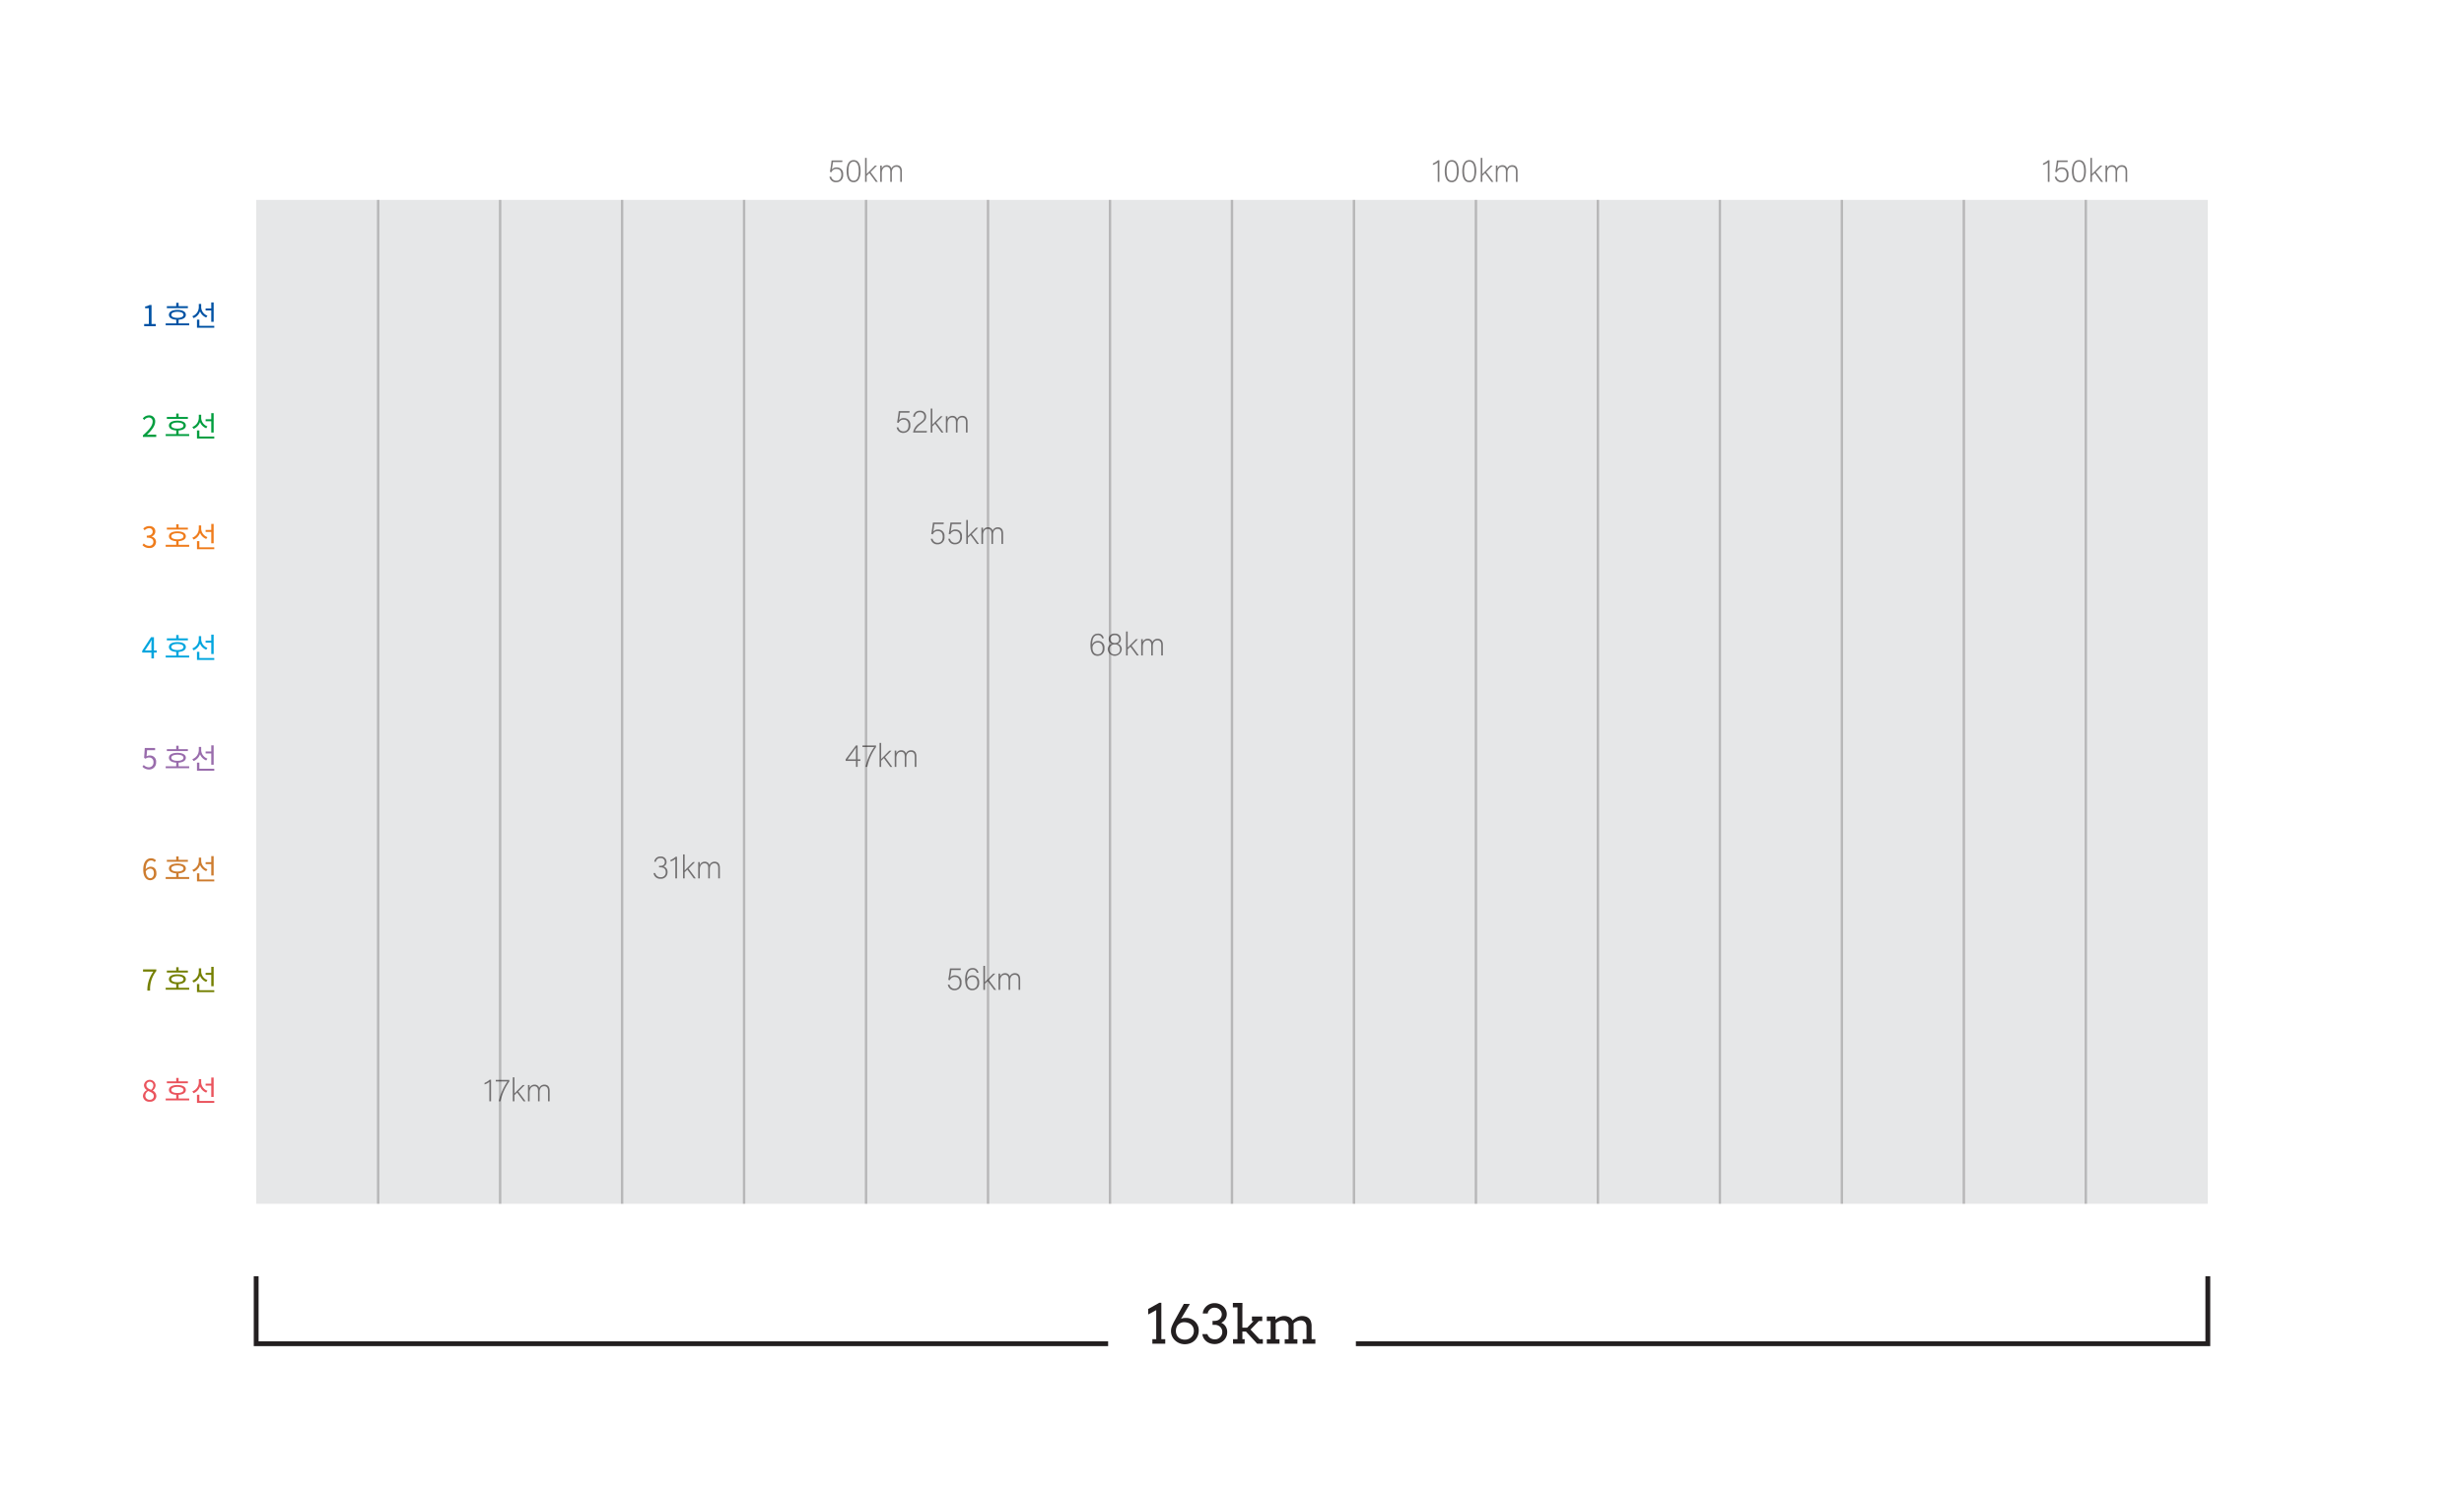 <svg id="Layer_1" data-name="Layer 1" xmlns="http://www.w3.org/2000/svg" width="511.181" height="311.486" viewBox="0 0 511.181 311.486">
  <title>graph background</title>
  <g style="isolation: isolate">
    <path d="M239.569,278.342h.8v-6.037l-1.671.908v-1.137l2.298-1.285h.435v7.551h.811v.938h-2.673Z" transform="translate(-0.5 -0.5)" style="fill: #231f20"/>
    <path d="M247.36,271.025l-1.851,3.086a1.956,1.956,0,0,1,.602-.162c.18-.016.34-.021.482-.021a2.583,2.583,0,0,1,.969.188,2.629,2.629,0,0,1,.83.527,2.599,2.599,0,0,1,.58.81,2.45,2.45,0,0,1,.218,1.039,3.069,3.069,0,0,1-.234,1.23,2.695,2.695,0,0,1-.632.908,2.729,2.729,0,0,1-.923.564,3.241,3.241,0,0,1-1.113.193,2.977,2.977,0,0,1-1.982-.766,2.714,2.714,0,0,1-.634-.871,2.655,2.655,0,0,1-.237-1.131,2.596,2.596,0,0,1,.183-.947,9.209,9.209,0,0,1,.455-.979l2.019-3.67Zm-1.192,3.795a1.659,1.659,0,0,0-.667.121,2.001,2.001,0,0,0-.52.344,1.526,1.526,0,0,0-.387.56,2.042,2.042,0,0,0-.142.787,1.953,1.953,0,0,0,.142.762,1.619,1.619,0,0,0,.392.57,1.72,1.72,0,0,0,.591.354,2.153,2.153,0,0,0,.738.121,1.965,1.965,0,0,0,.708-.129,1.832,1.832,0,0,0,.594-.371,1.803,1.803,0,0,0,.408-.572,1.733,1.733,0,0,0,.152-.734,1.802,1.802,0,0,0-.163-.787,1.67,1.67,0,0,0-.439-.568,1.863,1.863,0,0,0-.64-.344A2.551,2.551,0,0,0,246.168,274.82Z" transform="translate(-0.5 -0.5)" style="fill: #231f20"/>
    <path d="M253.97,273.182a1.309,1.309,0,0,0-.09-.455,1.351,1.351,0,0,0-.277-.447,1.532,1.532,0,0,0-.474-.338,1.595,1.595,0,0,0-.673-.133,1.322,1.322,0,0,0-1.11.529,1.117,1.117,0,0,0-.283.674h-1.035a1.994,1.994,0,0,1,.237-.854,2.531,2.531,0,0,1,.531-.67,2.507,2.507,0,0,1,1.649-.627,2.771,2.771,0,0,1,1.056.193,2.551,2.551,0,0,1,.808.512,2.291,2.291,0,0,1,.517.727,2.032,2.032,0,0,1,.183.834,2.141,2.141,0,0,1-.066.521,1.829,1.829,0,0,1-.204.498,1.938,1.938,0,0,1-.356.439,2.188,2.188,0,0,1-.528.354,1.895,1.895,0,0,1,.876.697,2.042,2.042,0,0,1,.267.555,2.263,2.263,0,0,1,.098.682,2.367,2.367,0,0,1-.207.988,2.465,2.465,0,0,1-.561.785,2.599,2.599,0,0,1-.83.521,2.765,2.765,0,0,1-1.021.188,2.893,2.893,0,0,1-.994-.178,2.312,2.312,0,0,1-.836-.504,2.232,2.232,0,0,1-.506-.68,2.163,2.163,0,0,1-.196-.703h1.045a1.484,1.484,0,0,0,.564.795,1.73,1.73,0,0,0,1.032.289,1.407,1.407,0,0,0,.553-.115,1.499,1.499,0,0,0,.476-.318,1.569,1.569,0,0,0,.333-.478,1.431,1.431,0,0,0,.125-.602,1.497,1.497,0,0,0-.125-.621,1.429,1.429,0,0,0-.338-.471,1.516,1.516,0,0,0-.493-.299,1.682,1.682,0,0,0-.596-.107h-.468v-.82h.381a1.852,1.852,0,0,0,.645-.107,1.403,1.403,0,0,0,.482-.291,1.273,1.273,0,0,0,.302-.434A1.326,1.326,0,0,0,253.97,273.182Z" transform="translate(-0.5 -0.5)" style="fill: #231f20"/>
    <path d="M256.269,270.807h1.987v.938h-.012v4.213h.981l1.339-1.383h-.337v-.935h2.14v.935h-.714l-1.715,1.77,1.873,1.998h.681v.938h-1.192l-2.309-2.522h-.746v1.584h.469v.938h-2.412v-.938h.926v-6.598h-.958Z" transform="translate(-0.5 -0.5)" style="fill: #231f20"/>
    <path d="M263.313,273.639H265.11v.658h.011A4.675,4.675,0,0,1,265.51,274a3.087,3.087,0,0,1,.428-.242,2.533,2.533,0,0,1,.466-.162,2.034,2.034,0,0,1,.503-.06,2.255,2.255,0,0,1,1.051.227,1.529,1.529,0,0,1,.681.705q.206-.188.435-.357a3.169,3.169,0,0,1,.477-.297,2.816,2.816,0,0,1,.52-.201,2.084,2.084,0,0,1,.565-.076,2.507,2.507,0,0,1,.822.125,1.613,1.613,0,0,1,.621.381,1.643,1.643,0,0,1,.389.656,3.005,3.005,0,0,1,.134.945v2.699h.784v.938H270.75v-.938h.795v-2.574a1.351,1.351,0,0,0-.326-.982,1.253,1.253,0,0,0-.942-.336,1.796,1.796,0,0,0-.745.174,2.275,2.275,0,0,0-.653.442v3.277h.778v.938h-2.63v-.938h.795v-2.574a1.343,1.343,0,0,0-.329-.982,1.263,1.263,0,0,0-.945-.336,1.658,1.658,0,0,0-.713.17,3.567,3.567,0,0,0-.681.418v3.305h.795v.938h-2.635v-.938h.784v-3.768h-.784Z" transform="translate(-0.5 -0.5)" style="fill: #231f20"/>
  </g>
  <rect x="53.146" y="41.469" width="404.889" height="208.283" style="fill: #e6e7e8"/>
  <polygon points="229.891 279.28 52.646 279.28 52.646 264.783 53.646 264.783 53.646 278.28 229.891 278.28 229.891 279.28" style="fill: #231f20"/>
  <polygon points="458.535 279.28 281.29 279.28 281.29 278.28 457.535 278.28 457.535 264.783 458.535 264.783 458.535 279.28" style="fill: #231f20"/>
  <rect width="511.181" height="311.486" style="fill: none"/>
  <g style="opacity: 0.6">
    <g>
      <path d="M175.225,34.117H173.312c-.047.439-.183,1.278-.237,1.555a1.217,1.217,0,0,1,1.021-.44,1.3,1.3,0,0,1,1.318,1.474,1.423,1.423,0,0,1-1.44,1.609,1.333,1.333,0,0,1-1.393-1.163h.358a1.028,1.028,0,0,0,1.054.838c.703,0,1.055-.494,1.055-1.264,0-.649-.284-1.163-.974-1.163a1.029,1.029,0,0,0-1.075.676l-.338-.095c.142-.595.297-1.831.358-2.359h2.251Z" transform="translate(-0.5 -0.5)" style="fill: #231f20"/>
      <path d="M179.038,35.976c0,1.021-.264,2.339-1.454,2.339-1.156,0-1.446-1.21-1.446-2.305,0-1.088.31-2.305,1.467-2.305C178.767,33.705,179.038,34.922,179.038,35.976Zm-2.522.04c0,.865.183,1.974,1.068,1.974.906,0,1.081-1.062,1.081-2.015,0-.852-.176-1.947-1.054-1.947C176.692,34.029,176.516,35.03,176.516,36.017Z" transform="translate(-0.5 -0.5)" style="fill: #231f20"/>
      <path d="M180.302,36.598c.311-.332,1.257-1.291,1.71-1.744h.433l-1.338,1.345,1.507,2.035h-.419l-1.332-1.818-.561.541v1.277h-.338V33.252h.338Z" transform="translate(-0.5 -0.5)" style="fill: #231f20"/>
      <path d="M183.107,35.726c0-.291,0-.608-.007-.872h.332c.007.115.02.406.013.602a1.058,1.058,0,0,1,1.014-.683.96.96,0,0,1,.98.669,1.151,1.151,0,0,1,1.102-.669c.52,0,1.061.297,1.061,1.237v2.224h-.338V36.05c0-.453-.162-.946-.791-.946-.655,0-.953.527-.953,1.183v1.947h-.331V36.057c0-.493-.148-.953-.771-.953-.656,0-.974.582-.974,1.271v1.859h-.338Z" transform="translate(-0.5 -0.5)" style="fill: #231f20"/>
    </g>
  </g>
  <g style="opacity: 0.6">
    <g>
      <path d="M298.766,38.234v-4.022a3.028,3.028,0,0,1-1,.52v-.318a3.69,3.69,0,0,0,1.061-.662h.291v4.481Z" transform="translate(-0.5 -0.5)" style="fill: #231f20"/>
      <path d="M303.126,35.976c0,1.021-.264,2.339-1.454,2.339-1.155,0-1.445-1.21-1.445-2.305,0-1.088.31-2.305,1.467-2.305C302.856,33.705,303.126,34.922,303.126,35.976Zm-2.522.04c0,.865.183,1.974,1.067,1.974.906,0,1.082-1.062,1.082-2.015,0-.852-.176-1.947-1.055-1.947C300.78,34.029,300.604,35.03,300.604,36.017Z" transform="translate(-0.5 -0.5)" style="fill: #231f20"/>
      <path d="M306.764,35.976c0,1.021-.264,2.339-1.454,2.339-1.155,0-1.446-1.21-1.446-2.305,0-1.088.31-2.305,1.467-2.305C306.492,33.705,306.764,34.922,306.764,35.976Zm-2.522.04c0,.865.182,1.974,1.067,1.974.905,0,1.081-1.062,1.081-2.015,0-.852-.176-1.947-1.054-1.947C304.418,34.029,304.242,35.03,304.242,36.017Z" transform="translate(-0.5 -0.5)" style="fill: #231f20"/>
      <path d="M308.027,36.598c.311-.332,1.258-1.291,1.711-1.744h.432l-1.338,1.345,1.508,2.035h-.42l-1.332-1.818-.561.541v1.277H307.69V33.252h.338Z" transform="translate(-0.5 -0.5)" style="fill: #231f20"/>
      <path d="M310.832,35.726c0-.291,0-.608-.006-.872h.331c.007.115.021.406.013.602a1.058,1.058,0,0,1,1.015-.683.958.958,0,0,1,.98.669,1.152,1.152,0,0,1,1.103-.669c.52,0,1.062.297,1.062,1.237v2.224H314.99V36.05c0-.453-.162-.946-.791-.946-.656,0-.953.527-.953,1.183v1.947h-.332V36.057c0-.493-.148-.953-.77-.953-.656,0-.975.582-.975,1.271v1.859h-.338Z" transform="translate(-0.5 -0.5)" style="fill: #231f20"/>
    </g>
  </g>
  <g style="opacity: 0.6">
    <g>
      <path d="M425.338,38.234v-4.022a3.029,3.029,0,0,1-1,.52v-.318a3.691,3.691,0,0,0,1.06-.662h.291v4.481Z" transform="translate(-0.5 -0.5)" style="fill: #231f20"/>
      <path d="M429.428,34.117h-1.913c-.048.439-.183,1.278-.237,1.555a1.219,1.219,0,0,1,1.022-.44,1.3,1.3,0,0,1,1.318,1.474,1.423,1.423,0,0,1-1.44,1.609,1.332,1.332,0,0,1-1.393-1.163h.357a1.029,1.029,0,0,0,1.055.838c.703,0,1.055-.494,1.055-1.264,0-.649-.284-1.163-.974-1.163a1.03,1.03,0,0,0-1.075.676l-.338-.095c.143-.595.298-1.831.359-2.359h2.25Z" transform="translate(-0.5 -0.5)" style="fill: #231f20"/>
      <path d="M433.24,35.976c0,1.021-.264,2.339-1.453,2.339-1.156,0-1.447-1.21-1.447-2.305,0-1.088.311-2.305,1.467-2.305C432.97,33.705,433.24,34.922,433.24,35.976Zm-2.521.04c0,.865.183,1.974,1.068,1.974.905,0,1.081-1.062,1.081-2.015,0-.852-.176-1.947-1.055-1.947C430.894,34.029,430.719,35.03,430.719,36.017Z" transform="translate(-0.5 -0.5)" style="fill: #231f20"/>
      <path d="M434.504,36.598c.311-.332,1.258-1.291,1.711-1.744h.433l-1.339,1.345,1.508,2.035h-.419l-1.332-1.818-.561.541v1.277h-.338V33.252h.338Z" transform="translate(-0.5 -0.5)" style="fill: #231f20"/>
      <path d="M437.31,35.726c0-.291,0-.608-.008-.872h.332c.007.115.019.406.014.602a1.057,1.057,0,0,1,1.014-.683.961.961,0,0,1,.981.669,1.149,1.149,0,0,1,1.101-.669c.52,0,1.061.297,1.061,1.237v2.224h-.338V36.05c0-.453-.162-.946-.791-.946-.654,0-.953.527-.953,1.183v1.947h-.33V36.057c0-.493-.149-.953-.771-.953-.655,0-.973.582-.973,1.271v1.859h-.338Z" transform="translate(-0.5 -0.5)" style="fill: #231f20"/>
    </g>
  </g>
  <g style="opacity: 0.6">
    <g>
      <path d="M189.16,86.118h-1.913c-.047.439-.183,1.278-.237,1.555a1.217,1.217,0,0,1,1.021-.44,1.3,1.3,0,0,1,1.318,1.474,1.423,1.423,0,0,1-1.439,1.609,1.333,1.333,0,0,1-1.393-1.163h.358a1.028,1.028,0,0,0,1.054.838c.703,0,1.055-.494,1.055-1.264,0-.649-.284-1.163-.974-1.163a1.029,1.029,0,0,0-1.075.676l-.338-.095c.142-.595.297-1.831.358-2.359h2.251Z" transform="translate(-0.5 -0.5)" style="fill: #231f20"/>
      <path d="M189.931,90.234v-.02a2.897,2.897,0,0,1,1.358-1.933c.77-.602.967-.784.967-1.345a.839.839,0,0,0-.913-.906c-.608,0-.926.29-1.041.939h-.345a1.313,1.313,0,0,1,1.386-1.264,1.178,1.178,0,0,1,1.284,1.21c0,.69-.29.919-1.115,1.595a3.353,3.353,0,0,0-1.189,1.393H192.81l-.061.331Z" transform="translate(-0.5 -0.5)" style="fill: #231f20"/>
      <path d="M193.926,88.599c.311-.332,1.257-1.291,1.71-1.744h.433L194.731,88.2l1.507,2.035h-.419l-1.332-1.818-.561.541v1.277h-.338v-4.982h.338Z" transform="translate(-0.5 -0.5)" style="fill: #231f20"/>
      <path d="M196.731,87.727c0-.291,0-.608-.007-.872h.332c.007.115.02.406.013.602a1.058,1.058,0,0,1,1.014-.683.96.96,0,0,1,.98.669,1.151,1.151,0,0,1,1.102-.669c.52,0,1.061.297,1.061,1.237v2.224h-.338V88.051c0-.453-.162-.946-.791-.946-.655,0-.953.527-.953,1.183v1.947h-.331V88.058c0-.493-.148-.953-.77-.953-.656,0-.974.582-.974,1.271v1.859h-.338Z" transform="translate(-0.5 -0.5)" style="fill: #231f20"/>
    </g>
  </g>
  <g style="opacity: 0.6">
    <g>
      <path d="M196.254,109.244h-1.913c-.047.439-.183,1.278-.237,1.555a1.218,1.218,0,0,1,1.021-.439,1.3,1.3,0,0,1,1.318,1.474,1.423,1.423,0,0,1-1.44,1.609,1.333,1.333,0,0,1-1.393-1.163h.358a1.028,1.028,0,0,0,1.054.838c.703,0,1.055-.494,1.055-1.264,0-.649-.284-1.163-.974-1.163a1.029,1.029,0,0,0-1.075.676l-.338-.095c.142-.595.297-1.832.358-2.359h2.251Z" transform="translate(-0.5 -0.5)" style="fill: #231f20"/>
      <path d="M199.878,109.244h-1.913c-.047.439-.183,1.278-.237,1.555a1.218,1.218,0,0,1,1.021-.439,1.3,1.3,0,0,1,1.318,1.474,1.423,1.423,0,0,1-1.44,1.609,1.333,1.333,0,0,1-1.393-1.163h.358a1.029,1.029,0,0,0,1.055.838c.703,0,1.055-.494,1.055-1.264,0-.649-.284-1.163-.974-1.163a1.029,1.029,0,0,0-1.075.676l-.338-.095c.142-.595.297-1.832.358-2.359h2.251Z" transform="translate(-0.5 -0.5)" style="fill: #231f20"/>
      <path d="M201.297,111.725c.311-.332,1.257-1.291,1.71-1.744h.433l-1.338,1.345,1.507,2.035h-.419l-1.332-1.818-.561.541V113.36H200.96v-4.982h.338Z" transform="translate(-0.5 -0.5)" style="fill: #231f20"/>
      <path d="M204.102,110.853c0-.29,0-.608-.007-.872h.332c.007.115.02.406.013.602a1.058,1.058,0,0,1,1.014-.683.96.96,0,0,1,.98.669,1.151,1.151,0,0,1,1.102-.669c.52,0,1.061.297,1.061,1.237V113.36H208.26v-2.184c0-.453-.162-.946-.791-.946-.655,0-.953.527-.953,1.183V113.36h-.331v-2.177c0-.493-.148-.953-.77-.953-.656,0-.974.582-.974,1.271V113.36h-.338Z" transform="translate(-0.5 -0.5)" style="fill: #231f20"/>
    </g>
  </g>
  <g style="opacity: 0.6">
    <g>
      <path d="M229.125,132.931a.824.824,0,0,0-.872-.656c-.852,0-1.156.798-1.176,1.967a1.251,1.251,0,0,1,1.21-.757,1.322,1.322,0,0,1,1.345,1.487,1.433,1.433,0,0,1-1.413,1.595c-1.183,0-1.494-.994-1.494-2.244,0-1.271.392-2.366,1.541-2.366a1.132,1.132,0,0,1,1.217.973Zm.135,2.062c0-.548-.216-1.183-1-1.183a1.079,1.079,0,0,0-1.108,1.196c0,.372.196,1.244,1.075,1.244C228.984,136.25,229.261,135.621,229.261,134.993Z" transform="translate(-0.5 -0.5)" style="fill: #231f20"/>
      <path d="M230.309,135.243a1.227,1.227,0,0,1,.858-1.19,1,1,0,0,1-.662-.953,1.141,1.141,0,0,1,1.298-1.142,1.126,1.126,0,0,1,1.237,1.135.97.97,0,0,1-.656.947,1.199,1.199,0,0,1,.838,1.189,1.463,1.463,0,0,1-2.914.014Zm2.548-.014a.952.952,0,0,0-1.088-1.007.964.964,0,0,0-1.095,1.007.995.995,0,0,0,1.088,1.02A.982.982,0,0,0,232.857,135.229ZM230.87,133.08c0,.426.257.818.926.818.622,0,.879-.325.879-.791a.804.804,0,0,0-.893-.832C231.113,132.275,230.87,132.626,230.87,133.08Z" transform="translate(-0.5 -0.5)" style="fill: #231f20"/>
      <path d="M234.446,134.851c.311-.332,1.257-1.291,1.71-1.744h.433l-1.338,1.345,1.507,2.035h-.419l-1.332-1.818-.561.541v1.277h-.338v-4.982h.338Z" transform="translate(-0.5 -0.5)" style="fill: #231f20"/>
      <path d="M237.251,133.978c0-.29,0-.608-.007-.872h.332c.007.115.02.406.013.602a1.058,1.058,0,0,1,1.014-.683.959.959,0,0,1,.98.669,1.151,1.151,0,0,1,1.102-.669c.521,0,1.061.297,1.061,1.237v2.224h-.338v-2.184c0-.453-.162-.946-.791-.946-.655,0-.953.527-.953,1.183v1.947h-.331V134.31c0-.493-.149-.953-.77-.953-.656,0-.974.582-.974,1.271v1.859h-.338Z" transform="translate(-0.5 -0.5)" style="fill: #231f20"/>
    </g>
  </g>
  <g style="opacity: 0.6">
    <g>
      <path d="M178.076,159.612v-1.243h-2.143v-.332l2.136-2.873h.352v2.879h.602l-.047.325h-.554v1.243Zm0-2.914c0-.25.006-.804.013-1.101-.183.324-1.244,1.738-1.757,2.447h1.744Z" transform="translate(-0.5 -0.5)" style="fill: #231f20"/>
      <path d="M182.24,155.165v.331a11.229,11.229,0,0,0-1.825,4.117h-.358a11.529,11.529,0,0,1,1.805-4.117h-2.433v-.331Z" transform="translate(-0.5 -0.5)" style="fill: #231f20"/>
      <path d="M183.308,157.977c.311-.331,1.257-1.291,1.71-1.744h.433l-1.338,1.346,1.507,2.034h-.419l-1.332-1.818-.561.541v1.277H182.97V154.63h.338Z" transform="translate(-0.5 -0.5)" style="fill: #231f20"/>
      <path d="M186.114,157.105c0-.29,0-.608-.007-.872h.332c.007.115.02.406.013.602a1.058,1.058,0,0,1,1.014-.683.959.959,0,0,1,.98.669,1.151,1.151,0,0,1,1.102-.669c.52,0,1.061.297,1.061,1.237v2.224h-.338v-2.184c0-.453-.162-.946-.791-.946-.655,0-.953.527-.953,1.184v1.946h-.331v-2.177c0-.493-.149-.953-.77-.953-.656,0-.974.582-.974,1.272v1.858h-.338Z" transform="translate(-0.5 -0.5)" style="fill: #231f20"/>
    </g>
  </g>
  <g style="opacity: 0.6">
    <g>
      <path d="M136.233,179.291a1.214,1.214,0,0,1,1.305-1.081,1.116,1.116,0,0,1,1.244,1.115.928.928,0,0,1-.622.933v.014a1.112,1.112,0,0,1,.825,1.155,1.334,1.334,0,0,1-1.46,1.393,1.352,1.352,0,0,1-1.44-1.183h.351a1.083,1.083,0,0,0,1.115.858.979.979,0,0,0,1.062-1.055c0-.71-.466-.993-1.122-.993h-.264v-.312h.209c.676,0,.98-.283.98-.81a.786.786,0,0,0-.892-.791.881.881,0,0,0-.953.757Z" transform="translate(-0.5 -0.5)" style="fill: #231f20"/>
      <path d="M140.6,182.738v-4.021a3.047,3.047,0,0,1-1,.52v-.318a3.668,3.668,0,0,0,1.062-.662h.291v4.481Z" transform="translate(-0.5 -0.5)" style="fill: #231f20"/>
      <path d="M142.54,181.102c.311-.331,1.257-1.291,1.71-1.744h.433l-1.338,1.346,1.507,2.034h-.419l-1.332-1.818-.561.541v1.277h-.338v-4.981h.338Z" transform="translate(-0.5 -0.5)" style="fill: #231f20"/>
      <path d="M145.346,180.231c0-.29,0-.608-.007-.872h.332c.007.115.02.406.013.602a1.058,1.058,0,0,1,1.014-.683.96.96,0,0,1,.98.67,1.151,1.151,0,0,1,1.102-.67c.52,0,1.061.298,1.061,1.237v2.224h-.338v-2.184c0-.452-.162-.946-.791-.946-.655,0-.953.527-.953,1.184v1.946h-.331v-2.177c0-.493-.148-.953-.77-.953-.656,0-.974.582-.974,1.272v1.858h-.338Z" transform="translate(-0.5 -0.5)" style="fill: #231f20"/>
    </g>
  </g>
  <g style="opacity: 0.6">
    <g>
      <path d="M199.784,201.749h-1.913c-.047.44-.183,1.277-.237,1.555a1.218,1.218,0,0,1,1.021-.439,1.3,1.3,0,0,1,1.318,1.474,1.423,1.423,0,0,1-1.44,1.608,1.333,1.333,0,0,1-1.393-1.162h.358a1.028,1.028,0,0,0,1.054.838c.703,0,1.055-.493,1.055-1.264,0-.649-.284-1.163-.974-1.163a1.029,1.029,0,0,0-1.075.676l-.338-.095c.142-.595.297-1.831.358-2.358h2.251Z" transform="translate(-0.5 -0.5)" style="fill: #231f20"/>
      <path d="M203.129,202.31a.824.824,0,0,0-.872-.655c-.852,0-1.156.798-1.176,1.967a1.25,1.25,0,0,1,1.21-.757,1.322,1.322,0,0,1,1.345,1.487,1.433,1.433,0,0,1-1.413,1.595c-1.183,0-1.494-.993-1.494-2.244,0-1.27.392-2.365,1.541-2.365a1.132,1.132,0,0,1,1.217.973Zm.135,2.062c0-.548-.216-1.184-1-1.184a1.079,1.079,0,0,0-1.108,1.196c0,.372.196,1.244,1.075,1.244C202.988,205.629,203.265,205,203.265,204.372Z" transform="translate(-0.5 -0.5)" style="fill: #231f20"/>
      <path d="M204.847,204.23c.311-.331,1.257-1.291,1.71-1.744h.433l-1.338,1.346,1.507,2.034h-.419l-1.332-1.818-.561.541v1.277h-.338v-4.981h.338Z" transform="translate(-0.5 -0.5)" style="fill: #231f20"/>
      <path d="M207.652,203.357c0-.29,0-.608-.007-.872h.332c.007.115.02.406.013.602a1.058,1.058,0,0,1,1.014-.683.96.96,0,0,1,.98.67,1.151,1.151,0,0,1,1.102-.67c.52,0,1.061.298,1.061,1.237v2.224H211.81v-2.184c0-.452-.162-.946-.791-.946-.655,0-.953.527-.953,1.183v1.946h-.331v-2.177c0-.493-.148-.953-.77-.953-.656,0-.974.582-.974,1.271v1.858h-.338Z" transform="translate(-0.5 -0.5)" style="fill: #231f20"/>
    </g>
  </g>
  <g style="opacity: 0.6">
    <g>
      <path d="M102.022,228.991v-4.022a3.011,3.011,0,0,1-1.0.52v-.317a3.718,3.718,0,0,0,1.062-.662h.29v4.481Z" transform="translate(-0.5 -0.5)" style="fill: #231f20"/>
      <path d="M106.159,224.543v.331a11.226,11.226,0,0,0-1.825,4.117h-.358a11.52,11.52,0,0,1,1.805-4.117h-2.433v-.331Z" transform="translate(-0.5 -0.5)" style="fill: #231f20"/>
      <path d="M107.227,227.356c.311-.332,1.257-1.291,1.71-1.744h.433l-1.338,1.345,1.507,2.035h-.419l-1.332-1.818-.561.541v1.277h-.338v-4.982h.338Z" transform="translate(-0.5 -0.5)" style="fill: #231f20"/>
      <path d="M110.033,226.483c0-.291,0-.608-.007-.872h.332c.007.114.02.405.013.602a1.058,1.058,0,0,1,1.014-.683.959.959,0,0,1,.98.669,1.151,1.151,0,0,1,1.102-.669c.52,0,1.061.297,1.061,1.236v2.225H114.19v-2.184c0-.453-.162-.946-.791-.946-.655,0-.953.527-.953,1.183v1.947h-.331v-2.177c0-.493-.148-.953-.77-.953-.656,0-.974.581-.974,1.27v1.859h-.338Z" transform="translate(-0.5 -0.5)" style="fill: #231f20"/>
    </g>
  </g>
  <rect x="78.201" y="41.469" width="0.5" height="208.283" style="fill: #231f20;opacity: 0.24"/>
  <rect x="103.505" y="41.469" width="0.5" height="208.283" style="fill: #231f20;opacity: 0.24"/>
  <rect x="128.81" y="41.469" width="0.5" height="208.283" style="fill: #231f20;opacity: 0.24"/>
  <rect x="154.116" y="41.469" width="0.5" height="208.283" style="fill: #231f20;opacity: 0.24"/>
  <rect x="179.42" y="41.469" width="0.5" height="208.283" style="fill: #231f20;opacity: 0.24"/>
  <rect x="204.726" y="41.469" width="0.5" height="208.283" style="fill: #231f20;opacity: 0.24"/>
  <rect x="230.031" y="41.469" width="0.5" height="208.283" style="fill: #231f20;opacity: 0.24"/>
  <rect x="255.336" y="41.469" width="0.5" height="208.283" style="fill: #231f20;opacity: 0.24"/>
  <rect x="280.641" y="41.469" width="0.5" height="208.283" style="fill: #231f20;opacity: 0.24"/>
  <rect x="305.945" y="41.469" width="0.5" height="208.283" style="fill: #231f20;opacity: 0.24"/>
  <rect x="331.251" y="41.469" width="0.5" height="208.283" style="fill: #231f20;opacity: 0.24"/>
  <rect x="356.556" y="41.469" width="0.5" height="208.283" style="fill: #231f20;opacity: 0.24"/>
  <rect x="381.86" y="41.469" width="0.5" height="208.283" style="fill: #231f20;opacity: 0.24"/>
  <rect x="407.166" y="41.469" width="0.5" height="208.283" style="fill: #231f20;opacity: 0.24"/>
  <rect x="432.471" y="41.469" width="0.5" height="208.283" style="fill: #231f20;opacity: 0.24"/>
  <g>
    <path d="M30.41,67.721h.978V64.44h-.78v-.348a2.787,2.787,0,0,0,.912-.311h.419v3.94h.882v.456H30.41Z" transform="translate(-0.5 -0.5)" style="fill: #0052a4"/>
    <path d="M39.75,67.588V67.99H34.874v-.402h2.189V66.833c-.948-.054-1.524-.42-1.524-1.02,0-.647.678-1.02,1.769-1.02,1.073,0,1.751.372,1.751,1.02,0,.6-.57.959-1.505,1.02v.755Zm-.27-3.16H35.114v-.402h1.949v-.702h.492v.702H39.48Zm-2.171,2.027c.773,0,1.253-.24,1.253-.642,0-.396-.48-.636-1.253-.636-.786,0-1.272.24-1.272.636C36.038,66.215,36.523,66.455,37.309,66.455Z" transform="translate(-0.5 -0.5)" style="fill: #0052a4"/>
    <path d="M43.279,66.371a2.26,2.26,0,0,1-1.283-1.277,2.342,2.342,0,0,1-1.337,1.403l-.258-.39a2.029,2.029,0,0,0,1.343-1.877v-.666h.492v.684a1.93,1.93,0,0,0,1.301,1.745Zm1.673,1.727V68.5H41.366V66.821h.492v1.277Zm-.624-3.184H43.153v-.408h1.175V63.247h.498v4.018h-.498Z" transform="translate(-0.5 -0.5)" style="fill: #0052a4"/>
  </g>
  <g>
    <path d="M30.146,90.826c1.379-1.206,2.015-2.081,2.015-2.837a.773.773,0,0,0-.809-.87,1.23,1.23,0,0,0-.912.51l-.318-.312a1.682,1.682,0,0,1,1.295-.647,1.206,1.206,0,0,1,1.277,1.301c0,.875-.689,1.769-1.721,2.747.228-.018.498-.042.72-.042h1.217V91.15H30.146Z" transform="translate(-0.5 -0.5)" style="fill: #009d3e"/>
    <path d="M39.75,90.562v.402H34.874V90.562h2.189v-.755c-.948-.054-1.524-.42-1.524-1.02,0-.647.678-1.02,1.769-1.02,1.073,0,1.751.372,1.751,1.02,0,.6-.57.96-1.505,1.02v.755Zm-.27-3.16H35.114V87h1.949v-.702h.492V87H39.48Zm-2.171,2.027c.773,0,1.253-.24,1.253-.642,0-.396-.48-.636-1.253-.636-.786,0-1.272.24-1.272.636C36.038,89.189,36.523,89.429,37.309,89.429Z" transform="translate(-0.5 -0.5)" style="fill: #009d3e"/>
    <path d="M43.279,89.345a2.26,2.26,0,0,1-1.283-1.277,2.341,2.341,0,0,1-1.337,1.403l-.258-.39a2.029,2.029,0,0,0,1.343-1.877v-.665h.492v.684a1.93,1.93,0,0,0,1.301,1.745Zm1.673,1.727v.402H41.366V89.794h.492v1.277Zm-.624-3.184H43.153V87.48h1.175V86.221h.498v4.018h-.498Z" transform="translate(-0.5 -0.5)" style="fill: #009d3e"/>
  </g>
  <g>
    <path d="M30.056,113.602l.276-.36a1.454,1.454,0,0,0,1.091.503.809.809,0,0,0,.894-.815c0-.528-.353-.881-1.367-.881v-.42c.906,0,1.217-.366,1.217-.839a.687.687,0,0,0-.744-.708,1.371,1.371,0,0,0-.911.438l-.294-.348a1.757,1.757,0,0,1,1.229-.528c.738,0,1.277.396,1.277,1.104a1.095,1.095,0,0,1-.786,1.061v.024a1.13,1.13,0,0,1,.935,1.115,1.28,1.28,0,0,1-1.409,1.254A1.821,1.821,0,0,1,30.056,113.602Z" transform="translate(-0.5 -0.5)" style="fill: #ef7c1c"/>
    <path d="M39.75,113.536v.402H34.874v-.402h2.189V112.78c-.948-.054-1.524-.42-1.524-1.02,0-.647.678-1.02,1.769-1.02,1.073,0,1.751.372,1.751,1.02,0,.6-.57.96-1.505,1.02v.755Zm-.27-3.16H35.114v-.402h1.949v-.702h.492v.702H39.48Zm-2.171,2.027c.773,0,1.253-.24,1.253-.642,0-.396-.48-.636-1.253-.636-.786,0-1.272.24-1.272.636C36.038,112.163,36.523,112.402,37.309,112.402Z" transform="translate(-0.5 -0.5)" style="fill: #ef7c1c"/>
    <path d="M43.279,112.318a2.26,2.26,0,0,1-1.283-1.277,2.341,2.341,0,0,1-1.337,1.403l-.258-.39a2.029,2.029,0,0,0,1.343-1.877v-.665h.492v.684a1.93,1.93,0,0,0,1.301,1.745Zm1.673,1.727v.402H41.366v-1.679h.492v1.277Zm-.624-3.184H43.153v-.408h1.175v-1.259h.498v4.018h-.498Z" transform="translate(-0.5 -0.5)" style="fill: #ef7c1c"/>
  </g>
  <g>
    <path d="M33.019,135.886H32.437v1.212h-.522v-1.212H30.002v-.36l1.829-2.824h.606v2.747h.582Zm-1.104-.438v-1.35c0-.216.024-.569.036-.797h-.024c-.108.216-.228.432-.354.647l-1.001,1.5Z" transform="translate(-0.5 -0.5)" style="fill: #00a5de"/>
    <path d="M39.75,136.509v.402H34.874v-.402h2.189v-.755c-.948-.054-1.524-.42-1.524-1.02,0-.647.678-1.02,1.769-1.02,1.073,0,1.751.372,1.751,1.02,0,.6-.57.959-1.505,1.02v.755Zm-.27-3.16H35.114v-.402h1.949v-.702h.492v.702H39.48Zm-2.171,2.027c.773,0,1.253-.24,1.253-.642,0-.396-.48-.636-1.253-.636-.786,0-1.272.24-1.272.636C36.038,135.136,36.523,135.376,37.309,135.376Z" transform="translate(-0.5 -0.5)" style="fill: #00a5de"/>
    <path d="M43.279,135.292a2.26,2.26,0,0,1-1.283-1.277,2.342,2.342,0,0,1-1.337,1.403l-.258-.39a2.029,2.029,0,0,0,1.343-1.877v-.666h.492v.684a1.93,1.93,0,0,0,1.301,1.745Zm1.673,1.727v.402H41.366v-1.679h.492v1.277Zm-.624-3.184H43.153v-.408h1.175V132.168h.498v4.018h-.498Z" transform="translate(-0.5 -0.5)" style="fill: #00a5de"/>
  </g>
  <g>
    <path d="M30.05,159.566l.27-.36a1.445,1.445,0,0,0,1.079.486.95.95,0,0,0,.936-1.037.89.89,0,0,0-.912-1.002,1.196,1.196,0,0,0-.731.258l-.294-.18.138-2.057h2.141v.468H31.016l-.108,1.27a1.267,1.267,0,0,1,.654-.174,1.254,1.254,0,0,1,1.325,1.397,1.428,1.428,0,0,1-1.439,1.512A1.867,1.867,0,0,1,30.05,159.566Z" transform="translate(-0.5 -0.5)" style="fill: #996cac"/>
    <path d="M39.75,159.482v.401H34.874v-.401h2.189v-.756c-.948-.054-1.524-.42-1.524-1.02,0-.647.678-1.019,1.769-1.019,1.073,0,1.751.372,1.751,1.019,0,.6-.57.96-1.505,1.02v.756Zm-.27-3.16H35.114V155.92h1.949v-.702h.492v.702H39.48Zm-2.171,2.026c.773,0,1.253-.239,1.253-.642,0-.396-.48-.636-1.253-.636-.786,0-1.272.24-1.272.636C36.038,158.109,36.523,158.349,37.309,158.349Z" transform="translate(-0.5 -0.5)" style="fill: #996cac"/>
    <path d="M43.279,158.265a2.259,2.259,0,0,1-1.283-1.277,2.34,2.34,0,0,1-1.337,1.403l-.258-.39a2.028,2.028,0,0,0,1.343-1.877v-.665h.492v.684a1.93,1.93,0,0,0,1.301,1.745Zm1.673,1.728v.401H41.366v-1.679h.492v1.277Zm-.624-3.184H43.153V156.4h1.175v-1.259h.498v4.017h-.498Z" transform="translate(-0.5 -0.5)" style="fill: #996cac"/>
  </g>
  <g>
    <path d="M32.569,179.356a.929.929,0,0,0-.708-.336c-.6,0-1.109.462-1.133,1.829a1.368,1.368,0,0,1,1.002-.533c.743,0,1.217.462,1.217,1.379a1.32,1.32,0,0,1-1.259,1.428c-.846,0-1.469-.726-1.469-2.177,0-1.722.773-2.381,1.625-2.381a1.35,1.35,0,0,1,1.025.449Zm-.138,2.339c0-.594-.258-.972-.792-.972a1.146,1.146,0,0,0-.899.564c.066.911.396,1.409.948,1.409C32.107,182.696,32.431,182.294,32.431,181.694Z" transform="translate(-0.5 -0.5)" style="fill: #cd7c2f"/>
    <path d="M39.75,182.456v.401H34.874v-.401h2.189V181.7c-.948-.054-1.524-.42-1.524-1.02,0-.647.678-1.02,1.769-1.02,1.073,0,1.751.372,1.751,1.02,0,.6-.57.96-1.505,1.02v.756Zm-.27-3.16H35.114v-.402h1.949v-.701h.492v.701H39.48Zm-2.171,2.026c.773,0,1.253-.239,1.253-.642,0-.396-.48-.636-1.253-.636-.786,0-1.272.24-1.272.636C36.038,181.083,36.523,181.322,37.309,181.322Z" transform="translate(-0.5 -0.5)" style="fill: #cd7c2f"/>
    <path d="M43.279,181.238a2.258,2.258,0,0,1-1.283-1.277,2.34,2.34,0,0,1-1.337,1.403l-.258-.39a2.029,2.029,0,0,0,1.343-1.877v-.665h.492v.684a1.93,1.93,0,0,0,1.301,1.745Zm1.673,1.728v.401H41.366v-1.679h.492v1.277Zm-.624-3.184H43.153v-.407h1.175v-1.26h.498v4.018h-.498Z" transform="translate(-0.5 -0.5)" style="fill: #cd7c2f"/>
  </g>
  <g>
    <path d="M32.305,202.089H30.176v-.468h2.752v.33a6.026,6.026,0,0,0-1.29,4.065H31.07A6.506,6.506,0,0,1,32.305,202.089Z" transform="translate(-0.5 -0.5)" style="fill: #747f00"/>
    <path d="M39.75,205.429v.402H34.874v-.402h2.189v-.755c-.948-.055-1.524-.42-1.524-1.02,0-.647.678-1.02,1.769-1.02,1.073,0,1.751.372,1.751,1.02,0,.6-.57.959-1.505,1.02v.755Zm-.27-3.16H35.114v-.401h1.949v-.702h.492v.702H39.48Zm-2.171,2.027c.773,0,1.253-.24,1.253-.642,0-.396-.48-.636-1.253-.636-.786,0-1.272.24-1.272.636C36.038,204.056,36.523,204.296,37.309,204.296Z" transform="translate(-0.5 -0.5)" style="fill: #747f00"/>
    <path d="M43.279,204.212a2.261,2.261,0,0,1-1.283-1.277,2.343,2.343,0,0,1-1.337,1.403l-.258-.39a2.029,2.029,0,0,0,1.343-1.877v-.666h.492v.684a1.929,1.929,0,0,0,1.301,1.745Zm1.673,1.727v.402H41.366v-1.68h.492v1.277Zm-.624-3.184H43.153v-.408h1.175v-1.259h.498v4.018h-.498Z" transform="translate(-0.5 -0.5)" style="fill: #747f00"/>
  </g>
  <g>
    <path d="M30.152,227.899a1.409,1.409,0,0,1,.81-1.212v-.029a1.223,1.223,0,0,1-.594-1.014,1.208,1.208,0,0,1,2.411.042,1.441,1.441,0,0,1-.588,1.062v.029a1.284,1.284,0,0,1,.744,1.151,1.229,1.229,0,0,1-1.379,1.14A1.261,1.261,0,0,1,30.152,227.899Zm2.261.018c0-.588-.54-.81-1.164-1.062a1.197,1.197,0,0,0-.6.996.843.843,0,0,0,.917.81A.762.762,0,0,0,32.413,227.917Zm-.102-2.201a.733.733,0,0,0-.75-.785.676.676,0,0,0-.696.714c0,.527.474.756.99.959A1.179,1.179,0,0,0,32.311,225.716Z" transform="translate(-0.5 -0.5)" style="fill: #ea545d"/>
    <path d="M39.75,228.402v.402H34.874v-.402h2.189v-.755c-.948-.055-1.524-.42-1.524-1.02,0-.647.678-1.02,1.769-1.02,1.073,0,1.751.372,1.751,1.02,0,.6-.57.959-1.505,1.02v.755Zm-.27-3.16H35.114v-.401h1.949v-.702h.492v.702H39.48ZM37.309,227.27c.773,0,1.253-.24,1.253-.642,0-.396-.48-.636-1.253-.636-.786,0-1.272.24-1.272.636C36.038,227.029,36.523,227.27,37.309,227.27Z" transform="translate(-0.5 -0.5)" style="fill: #ea545d"/>
    <path d="M43.279,227.185a2.261,2.261,0,0,1-1.283-1.277,2.343,2.343,0,0,1-1.337,1.403l-.258-.39a2.029,2.029,0,0,0,1.343-1.877v-.666h.492v.684a1.929,1.929,0,0,0,1.301,1.745Zm1.673,1.727v.402H41.366v-1.68h.492v1.277Zm-.624-3.184H43.153V225.32h1.175v-1.259h.498v4.018h-.498Z" transform="translate(-0.5 -0.5)" style="fill: #ea545d"/>
  </g>
</svg>
